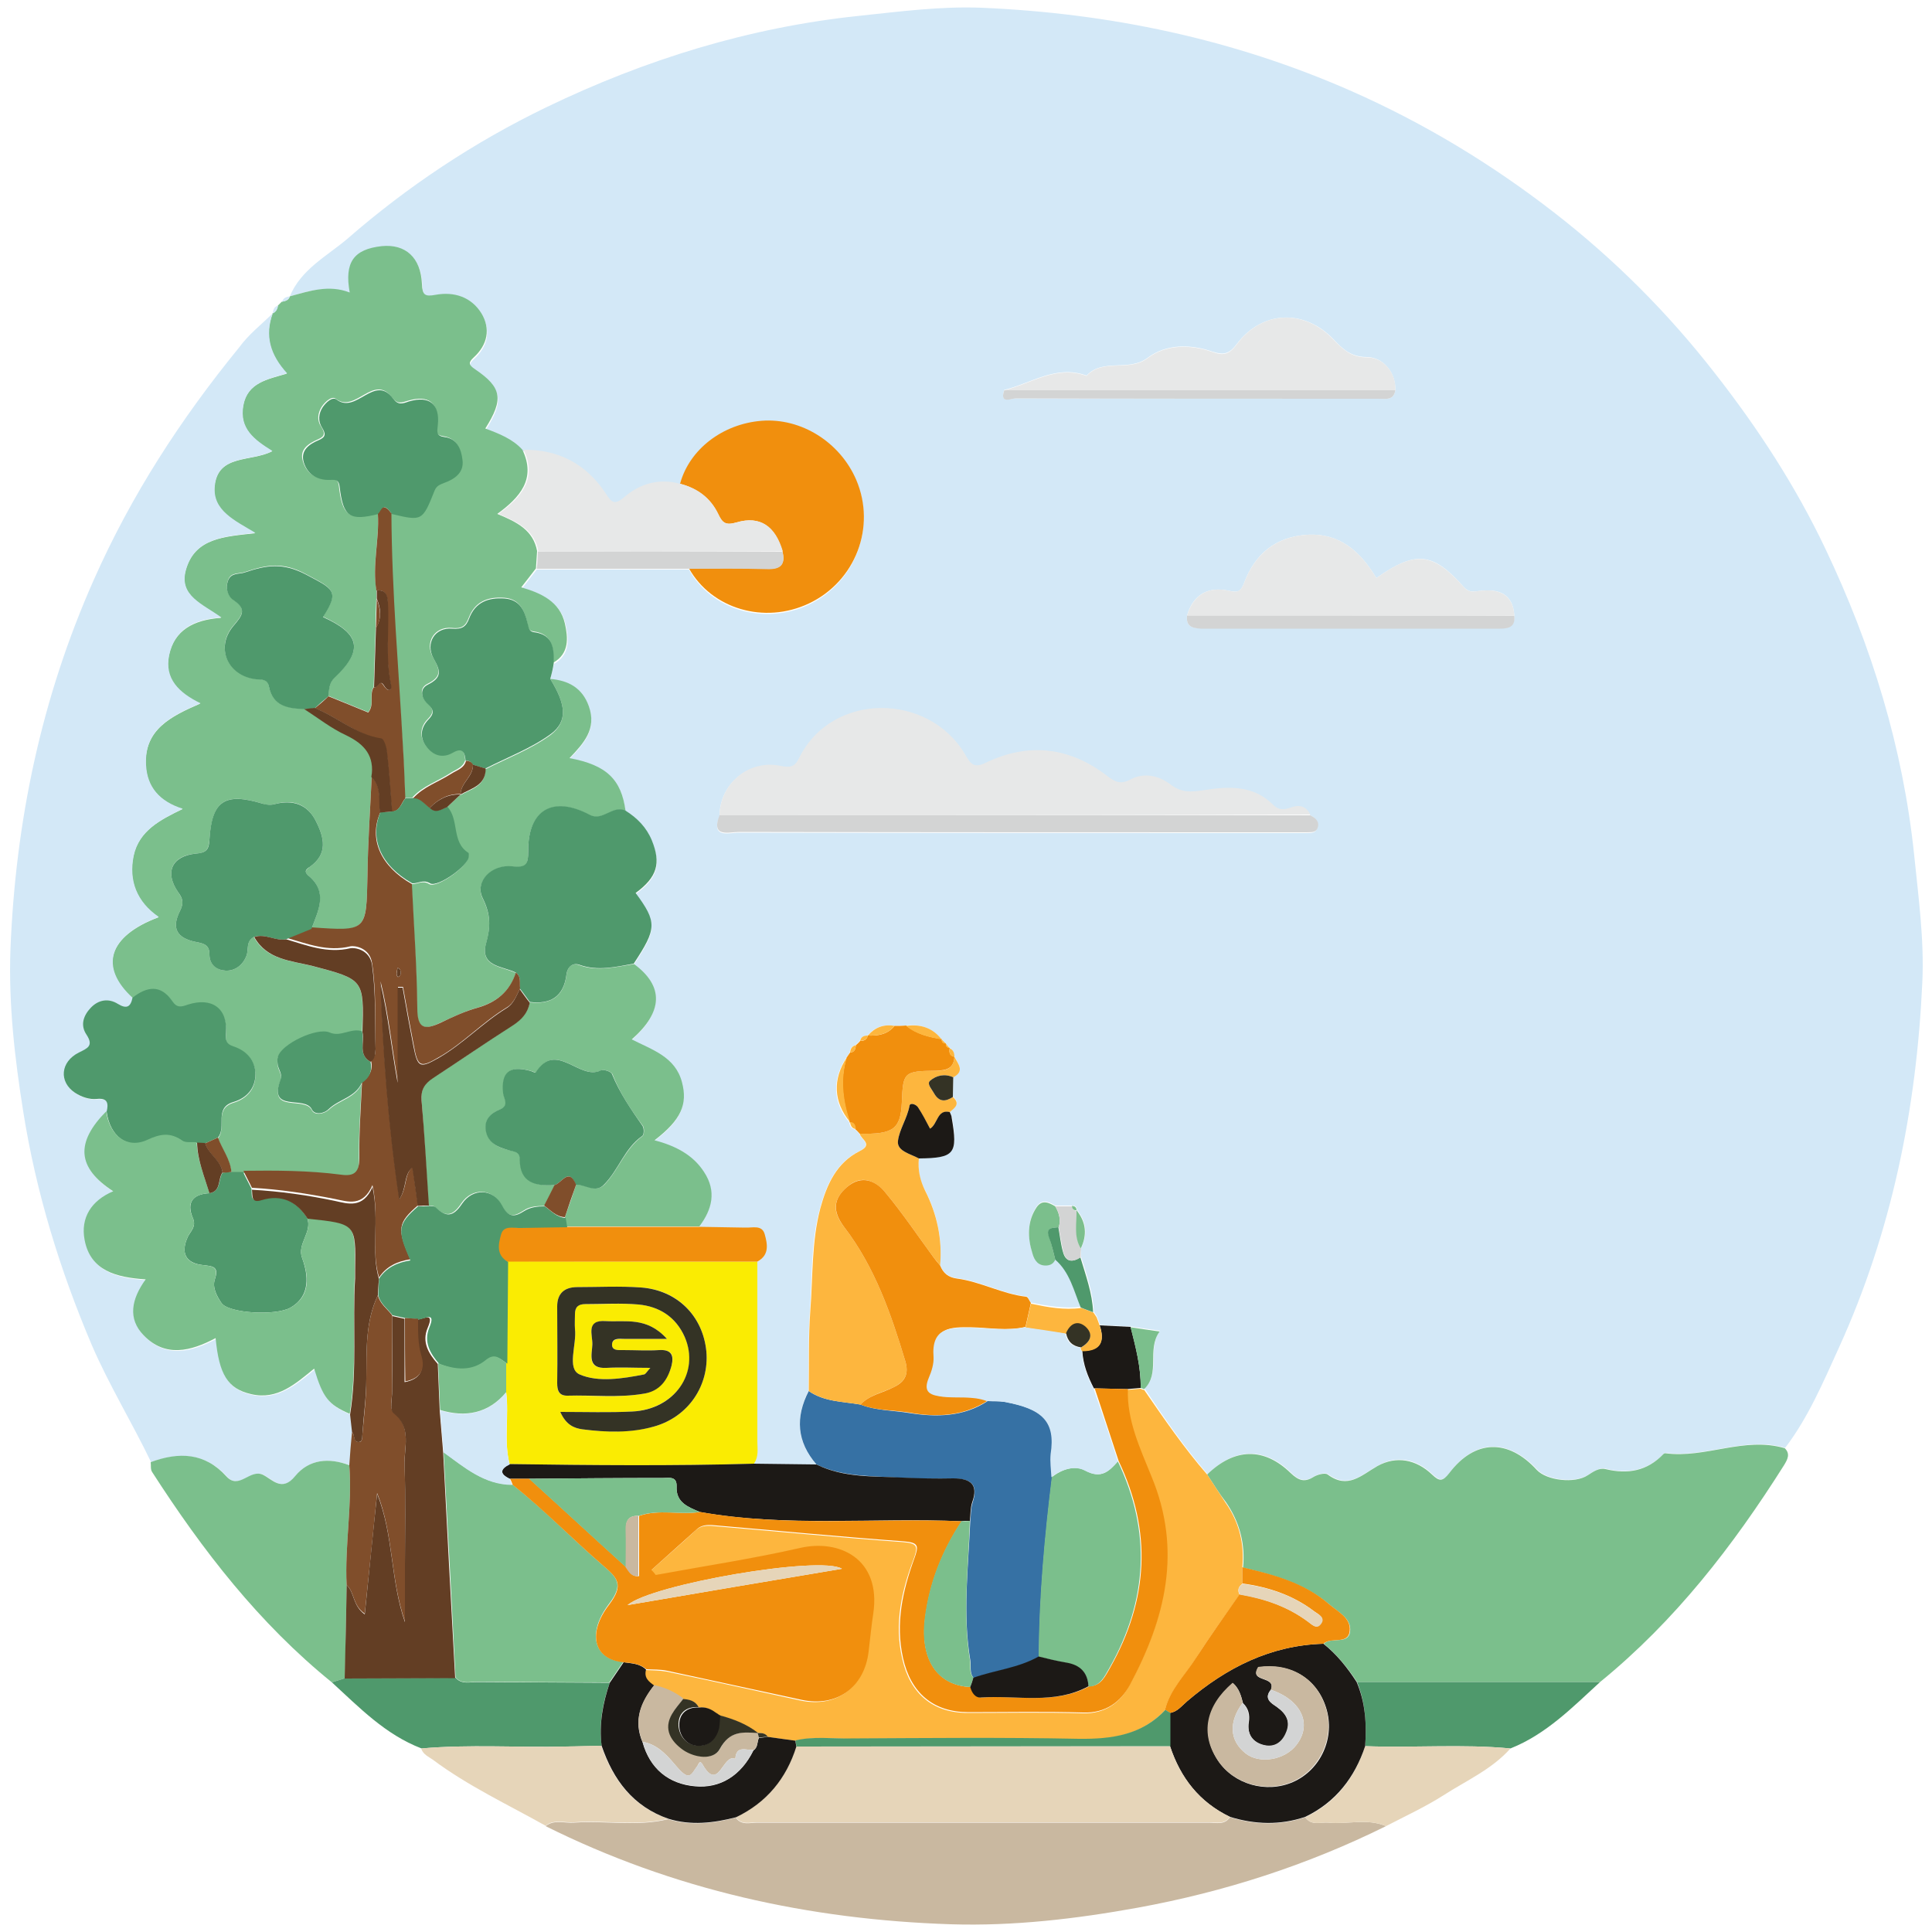 <?xml version="1.0" encoding="utf-8"?>
<!-- Generator: Adobe Illustrator 22.0.0, SVG Export Plug-In . SVG Version: 6.00 Build 0)  -->
<svg version="1.1" id="Layer_1" xmlns="http://www.w3.org/2000/svg" xmlns:xlink="http://www.w3.org/1999/xlink" x="0px" y="0px"
	 viewBox="0 0 500 500" style="enable-background:new 0 0 500 500;" xml:space="preserve">
<style type="text/css">
	.st0{fill:#D3E8F7;}
	.st1{fill:#7BBF8C;}
	.st2{fill:#C9B8A0;}
	.st3{fill:#4F996C;}
	.st4{fill:#E6D5B9;}
	.st5{fill:#FDB63E;}
	.st6{fill:#FAEC02;}
	.st7{fill:#E7E8E8;}
	.st8{fill:#3671A4;}
	.st9{fill:#F18F0D;}
	.st10{fill:#1C1916;}
	.st11{fill:#D3D4D4;}
	.st12{fill:#343325;}
	.st13{fill:#804E2B;}
	.st14{fill:#633E24;}
</style>
<g>
	<path class="st0" d="M75,76.7c2.9-7,9.6-10.4,14.9-14.9c15.6-13.6,32.8-25,51.4-34C167,15.4,193.8,7.1,222.3,4.1
		c10.5-1.1,21-2.5,31.6-2.1c33.2,1.4,65.3,8.1,95.9,21.6c18.8,8.3,36.3,18.9,52.4,31.4c15.6,12.1,29.5,26,41.7,41.7
		c11.1,14.2,20.8,29.1,28.5,45.3c12,25.2,20.1,51.5,23,79.4c1.1,10.9,2.6,21.8,2.1,32.7c-1.5,32.9-7.9,64.6-21.6,94.7
		c-4.1,9-7.9,18-13.9,25.9c-10.4-3.1-20.5,2.7-30.9,1.3c-0.2,0-0.4,0.1-0.5,0.2c-4.2,4.4-9.3,5.3-15,3.9c-1.6-0.4-3.2,0.7-4.6,1.6
		c-3.3,2.2-10.6,1.4-13.2-1.4c-7.5-8.1-16.1-7.9-22.6,0.8c-1.8,2.3-2.6,2.2-4.5,0.4c-4.1-3.9-9.2-5-14.1-2.2
		c-4.2,2.3-7.6,6.1-12.9,2.2c-0.7-0.5-2.6,0-3.6,0.6c-2.4,1.5-4,1-6-1c-6.9-6.7-14.5-6.5-21.6,0.4c-6-7-11.2-14.5-16.3-22.2
		c4.3-4.1,0.6-10.2,4-14.9c-2.6-0.4-5.1-0.7-7.5-1.1c-2.7-0.1-5.3-0.3-8-0.4c-0.3-0.7-0.5-1.5-0.8-2.2c-0.3-0.4-0.5-0.8-0.8-1.2
		c0,0,0,0,0,0c-0.2-5-1.9-9.6-3.3-14.2c0-0.8,0-1.5,0-2.3c1.7-3.5,1.4-6.8-1.1-9.9l0,0c0-0.7-0.4-1.1-1.2-1.1c-1.5,0-2.9,0-4.4,0
		c-1.6-1-3.4-1.8-4.8,0.2c-2.5,3.8-2.4,7.9-1.1,12c0.6,1.8,1.5,3.4,3.8,3.1c1-0.1,1.7-0.6,2.1-1.5c3.8,3.3,4.8,8.1,6.7,12.4
		c-4.4,0.5-8.7-0.2-13-1.1c-0.4-0.6-0.7-1.6-1.2-1.6c-6.2-0.7-11.7-3.9-17.9-4.7c-2.3-0.3-3.6-1.4-4.4-3.4
		c0.6-6.8-0.8-13.4-3.9-19.4c-1.4-2.7-2-5.4-1.6-8.3c9.3-0.2,10.1-1.2,8.6-10.5c-0.1-0.5-0.4-1-0.6-1.5c1.3-1.1,2.8-2.2,0.8-3.9
		c0-1.7,0.1-3.4,0.1-5.1c3.1-1.6,1.2-3.4,0.3-5.3l-0.1,0c0-0.9-0.2-1.8-1.2-2.2l0,0c-0.3-0.4-0.7-0.8-1-1.2
		c-0.4-0.4-0.7-0.7-1.1-1.1l0,0c-2.4-3-5.6-3.9-9.2-3.5c-1,0-2,0-3,0.1c-2.8-0.5-5.1,0.4-6.9,2.5l0,0c-0.9,0.1-1.7,0.3-2,1.4
		c-0.4,0.4-0.8,0.7-1.1,1.1c-1,0.2-1.4,0.9-1.5,1.9c0,0,0,0,0,0c-0.3,0.4-0.6,0.9-0.9,1.3c0,0,0,0,0,0c-3.7,5.7-3.5,11.6,0.8,16.8
		l0.3-0.2l-0.3,0.2c0.1,0.9,0.5,1.6,1.5,1.8c0.4,0.4,0.7,0.7,1.1,1.1c0.3,1.5,3.6,2.7,0,4.5c-6,3-8.5,8.6-10.2,14.8
		c-2.4,8.7-2,17.7-2.6,26.6c-0.5,6.9-0.3,13.8-0.4,20.7c-3.4,6.8-3,13.1,2,19c-5.4,0-10.8-0.1-16.2-0.1c1.3-1.8,0.9-3.9,0.9-5.8
		c0-15.5,0-31,0-46.5c3.2-1.7,2.5-4.6,1.9-7.1c-0.7-2.5-3.3-1.6-5.1-1.7c-3.9-0.1-7.9-0.2-11.8-0.2c3.3-4.5,4.5-9.2,1.2-14.1
		c-3-4.5-7.5-6.7-12.8-8.2c7-5.3,8.6-9.3,7.1-15c-1.7-6.7-7.7-8.5-13-11.1c8.2-7.2,8.3-13.9,0.6-19.5c6-9.1,6.1-10.7,0.5-18.3
		c5.6-4.1,6.7-7.6,4.2-13.6c-1.4-3.4-3.7-5.8-6.8-7.7c-1.1-8.2-4.9-11.9-14.5-13.7c3.6-3.8,7.1-7.5,5-13.4c-1.7-4.8-5.3-6.7-10-7.1
		c0.3-1.4,0.7-2.8,1-4.1c4.2-2.4,3.8-6.5,3-10.1c-1.2-5.6-6-7.9-11.3-9.4c1.4-1.8,2.6-3.4,3.8-4.9c13.1,0,26.3,0,39.4,0
		c5.8,10.5,19.5,14.5,31,9.1c12-5.7,17.4-19.8,12.3-32c-4.1-9.8-14.3-16.1-24.5-15.3c-10.2,0.8-18.7,7.4-21.1,16.3
		c-5.5-1.5-10.5,0-14.7,3.6c-2.6,2.2-3.3,1.2-4.8-1.1c-4.9-7.6-12.1-11.3-21.2-11.2c-2.6-2.9-6.1-4.2-9.6-5.5
		c4.8-7.6,4.3-10.6-2.6-15.3c-1.8-1.3-1.8-1.8-0.4-3.1c3.6-3.3,4.4-7.4,2-11.4c-2.6-4.2-7.1-5.7-11.9-4.8c-2.7,0.5-3.4,0.1-3.5-2.8
		c-0.2-6.9-4.2-10.4-10.4-9.8c-7.3,0.8-9.7,4.2-8.3,12C85.2,73.6,80.1,75.3,75,76.7z M361.1,101c0.2-4.3-2.9-8.5-7.3-8.6
		c-4,0-6.2-1.9-8.6-4.5c-7.6-8-18.5-7.6-25.1,1.1c-2,2.7-3.5,2.9-6.3,2c-5.8-2-12-2-16.8,1.6c-4.9,3.7-11.5,0-15.8,4.6
		c-7.8-2.9-14.3,2-21.3,3.7c-1.3,3.7,1.9,2.2,3,2.2c31.3,0.1,62.7,0.1,94,0.1C358.6,103.2,360.7,103.7,361.1,101z M307.2,159.3
		c-0.3,2.8,1.3,3.3,3.7,3.3c25.8,0,51.5,0,77.3,0c2.4,0,3.9-0.6,3.7-3.4c-0.4-5.7-4.2-6.8-8.8-6.3c-1.7,0.2-2.8,0.6-4.3-1
		c-8-9.1-12.5-9.4-22.6-2.3c-4.1-6.8-9.4-11.7-17.9-11.2c-8.1,0.5-13.5,4.9-16.3,12.4c-0.8,2.1-1.4,2.7-3.9,2.1
		C312.7,151.7,308.8,153.8,307.2,159.3z M339.1,211c-1.1-2.2-3-2.6-5.1-1.8c-1.7,0.7-3.1,0.7-4.5-0.7c-5.2-5.2-11.7-4.7-18-3.8
		c-3.3,0.5-5.7,0.7-8.6-1.5c-2.9-2.3-6.7-3.2-10.3-1.3c-2.6,1.4-4.1,0.6-6.2-1c-9.7-7.5-20.3-8.7-31.3-3.3c-3.1,1.5-3.9,0.3-5.3-2.1
		c-9.4-16.1-34.5-16.4-43,0.9c-1.1,2.2-2.3,2.5-4.8,2c-8.3-1.7-15.7,4.4-15.8,12.8c-2.3,5.9,2.5,4.3,4.9,4.3
		c48.4,0.1,96.8,0.1,145.1,0.1c0.5,0,1.1,0,1.6,0c1.2-0.1,2.8,0.3,3.1-1.5C341.3,212.4,340.3,211.6,339.1,211z"/>
	<path class="st1" d="M75,76.7c5.1-1.4,10.1-3.1,15.5-1c-1.4-7.8,1-11.2,8.3-12c6.1-0.6,10.1,2.9,10.4,9.8c0.1,2.9,0.8,3.3,3.5,2.8
		c4.9-0.9,9.3,0.6,11.9,4.8c2.4,4,1.6,8.1-2,11.4c-1.4,1.3-1.4,1.9,0.4,3.1c6.9,4.7,7.4,7.7,2.6,15.3c3.5,1.3,7.1,2.7,9.6,5.5
		c3.6,7.5-0.6,12.3-6.5,16.6c5.1,2.1,9.3,4.2,10.3,9.6c-0.1,1.5-0.2,3-0.3,4.5c-1.2,1.6-2.4,3.1-3.8,4.9c5.2,1.5,10,3.7,11.3,9.4
		c0.8,3.6,1.2,7.7-3,10.1c0.1-3.8-0.2-7.5-5.2-8.1c-1.4-0.2-1.4-1.4-1.6-2.5c-0.8-3.1-2-5.9-5.9-6.2c-4.3-0.3-7.6,1-9.2,5.2
		c-0.8,2.1-1.8,2.9-4.4,2.6c-4.4-0.4-7.1,3.7-4.8,7.7c1.8,3.2,2.3,4.9-1.5,6.8c-2.2,1.1-1.6,3.4,0.1,5.1c1.5,1.4,1.6,2.4,0,4
		c-2,2-2.2,4.6-0.4,7c1.8,2.3,4.2,3,6.8,1.5c2.6-1.5,3.1-0.1,3.3,2.1c-0.6,2-2.4,2.4-3.9,3.4c-3.2,2.1-7.1,3.3-9.8,6.3
		c-0.6,0-1.2,0-1.9,0c-0.2-4.4-0.3-8.7-0.6-13.1c-1.2-20.2-3-40.3-3.1-60.5c8,1.9,8,2,11.2-6.1c0.5-1.3,1.4-1.5,2.4-1.9
		c2.8-1,5.2-2.6,4.8-5.9c-0.3-2.7-1.3-5.5-4.7-6c-2.1-0.3-1.9-1.3-1.7-3c0.6-5.6-2.1-7.8-7.5-6.2c-1.7,0.5-2.7,1-4.1-0.8
		c-4.8-6.4-9.5,4.2-14.6,0.3c-1-0.8-2.7,0.7-3.6,2c-1.1,1.7-1.3,3.6-0.2,5.2c1,1.6,1.1,2.5-0.8,3.3c-2.5,1.1-4.9,2.6-3.9,5.7
		c0.9,3,3.2,4.7,6.7,4.6c1.1,0,2.4-0.3,2.6,1.8c0.9,7.8,2.6,8.9,10.1,7c0.4,6.6-1.5,13.2-0.4,19.8c0,0.7,0,1.5,0,2.2
		c-0.1,2.5-0.2,5.1-0.2,7.6c-0.2,5.1-0.3,10.3-0.5,15.4c-1.3,1.9,0.3,4.3-1.4,6.5c-3.4-1.4-6.9-2.8-10.3-4.2
		c0.1-1.8,0.1-3.3,1.7-4.9c7.4-7,6.5-11.2-3.1-15.6c4.4-6.8,2.5-7.3-4.4-11c-6.1-3.3-10.3-2.4-15.7-0.6c-1.7,0.6-3.8,0-4.5,2.2
		c-0.7,1.9-0.1,3.9,1.4,5c3.5,2.4,2.4,3.9,0,6.7c-4.8,5.6-1.4,13,5.9,13.8c1.5,0.2,2.9-0.1,3.3,1.9c1,5.1,5,5.7,9.2,5.8
		c3.6,2.3,7.1,5,10.9,6.8c4.9,2.2,7.4,5.3,6.5,10.8c-0.4,8.5-1,17-1.1,25.5C94.8,241,95,241,80.6,240.4c1.8-4.8,4.3-9.6-0.9-13.9
		c-1.1-0.9-0.4-1.5,0.4-2.1c4.9-3.4,3.8-7.7,1.6-12c-2.3-4.4-6-5.6-10.6-4.3c-1.1,0.3-2,0.3-3.1-0.1c-9.8-3-13.1-0.9-13.8,9.3
		c-0.2,2.5-0.8,3.4-3.4,3.6c-6.3,0.5-8.3,4.8-4.7,10c1.2,1.7,1.5,2.8,0.5,4.8c-2.3,4.5-0.9,7.1,4.2,8.1c2.1,0.4,3.4,0.8,3.4,3.2
		c0,2.7,2,4.1,4.2,4.2c2.5,0.1,4.5-1.5,5.4-3.9c0.6-1.6-0.2-3.8,1.9-4.8c3.3,5.9,9.5,6.1,15.1,7.5c13.4,3.5,13.4,3.5,12.9,17.1
		c-2.8-1-5.5,1.6-8.4,0.3c-3.2-1.4-12.5,2.9-13.4,6.3c-0.2,0.7-0.1,1.5,0,2.2c0.2,1.2,1.2,2.3,0.7,3.7c-3.3,8.7,6.3,4,8.1,7.7
		c0.7,1.4,3,1.1,4.4-0.1c2.6-2.5,6.8-3,8.5-6.7c-0.3,6.6-0.8,13.1-0.7,19.7c0,3.8-1.3,4.8-4.8,4.4c-8.3-1.1-16.8-1.1-25.2-1
		c-1,0-2,0-3-0.1c-0.3-3.3-2.4-5.9-3.5-8.9c2.3-2.6-1.1-7.6,4-9.2c3.4-1,5.7-3.5,5.7-7.2c0-3.6-2.3-6.2-5.7-7.2
		c-2.1-0.7-2-1.7-1.9-3.6c0.3-6.2-3.7-9.1-9.9-7.2c-1.8,0.6-2.8,0.9-4-0.9c-2.9-4.4-6.5-3.8-10.3-0.9c-8.8-7.9-6.4-16.1,6.7-21
		c-5.7-4-7.8-9.4-6.5-15.8c1.4-6.6,6.9-9.4,12.7-12.2c-5.9-1.9-9.2-5.6-9.5-11.3c-0.4-9.3,6.5-12.7,14.1-16
		c-5.7-2.7-9.4-6.4-8.1-12.5c1.4-6.5,6.4-9.2,13.5-9.7c-4.8-3.5-10.9-5.6-9.2-12.2c2.3-8.5,10-8.8,18-9.7
		c-5.3-3.2-11.2-5.7-10.5-12.2c0.9-8.3,9.5-6.2,14.9-9c-4.6-2.9-8.6-5.8-7.5-11.8c1.1-6,6.3-6.8,11.3-8.3c-4.4-4.8-5.8-9.8-3.7-15.5
		c0,0,0-0.1,0-0.1c0.9-0.3,1.2-1.1,1.4-2c0.3-0.3,0.6-0.6,1-1C73.9,77.9,74.7,77.7,75,76.7L75,76.7z"/>
	<path class="st0" d="M70.6,81.1c-2.1,5.7-0.7,10.7,3.7,15.5c-5,1.5-10.2,2.4-11.3,8.3c-1.1,6,2.8,8.9,7.5,11.8
		c-5.5,2.9-14,0.7-14.9,9c-0.7,6.4,5.2,9,10.5,12.2c-7.9,0.9-15.7,1.2-18,9.7c-1.8,6.6,4.4,8.7,9.2,12.2c-7.1,0.4-12.1,3.1-13.5,9.7
		c-1.3,6.1,2.5,9.8,8.1,12.5c-7.7,3.3-14.6,6.7-14.1,16c0.3,5.7,3.5,9.4,9.5,11.3c-5.7,2.8-11.3,5.6-12.7,12.2
		c-1.3,6.4,0.8,11.9,6.5,15.8c-13.1,4.9-15.5,13-6.7,21c-0.5,2.4-1.5,3-3.8,1.6c-2.4-1.5-5-1.1-7,1c-1.9,2-2.8,4.5-1.1,7
		c1.9,2.9,0.2,3.4-2,4.6c-4.8,2.4-5.2,7.6-1,10.4c1.7,1.1,3.7,1.8,5.7,1.6c2.9-0.3,3,1.2,2.5,3.3c-8.1,8.1-7.6,14.6,1.8,20.7
		c-5.7,2.4-8.5,6.9-7.4,12.6c1.5,8,8.2,9.7,15.8,10.2c-3.7,5.1-4.7,10.2-0.5,14.5c5.6,5.8,12.2,4.1,18.6,0.7
		c0.9,9.4,3.1,13.1,9.2,14.5c6.7,1.5,11.5-2.7,16.3-6.6c2.3,7.6,3.7,9.3,9.2,11.7c0.2,1.5,0.3,3,0.5,4.5c-0.2,2.9-0.4,5.7-0.7,8.6
		c-5.3-2-10.5-1.6-14,2.8c-3.4,4.2-5.9,0.9-8.3-0.3c-3.4-1.7-6.2,4.1-9.5,0.4c-5.6-6.1-12.3-6.3-19.6-3.7
		c-4.9-10.2-10.8-19.8-15.3-30.2c-8.3-19.5-14.5-39.7-17.8-60.6c-2.2-13.8-3.8-27.8-3.3-41.8c1.3-33.2,8-65.2,21.6-95.8
		c9.7-21.9,22.5-41.6,37.6-60.1C64.3,86.6,67.6,84,70.6,81.1z"/>
	<path class="st1" d="M312.4,381.6c7.1-6.9,14.7-7.1,21.6-0.4c2.1,2,3.6,2.5,6,1c1-0.6,2.9-1.1,3.6-0.6c5.2,3.9,8.7,0.2,12.9-2.2
		c4.9-2.7,10-1.7,14.1,2.2c1.9,1.8,2.7,1.9,4.5-0.4c6.6-8.7,15.2-8.9,22.6-0.8c2.6,2.8,9.9,3.6,13.2,1.4c1.4-0.9,2.9-2,4.6-1.6
		c5.8,1.4,10.8,0.5,15-3.9c0.1-0.1,0.3-0.2,0.5-0.2c10.4,1.4,20.4-4.4,30.9-1.3c1.5,1.5,0.7,2.9-0.2,4.4
		c-13.2,20.9-28.2,40.3-47.6,56.1c-21,0-42,0-62.9,0c-2.4-3.7-5.2-7.1-8.6-9.9c1.9-1.9,6.4,0.4,6.8-3.2c0.4-3.4-3.1-5-5.4-7
		c-6.5-5.5-14.4-7.6-22.3-9.5c0.6-6.2-0.9-11.8-4.4-16.9C315.5,386.5,314,384,312.4,381.6z"/>
	<path class="st2" d="M358.7,472.6c-20.4,10.1-41.8,17-64.2,21.1c-16,2.9-32.1,4.8-48.4,4.3c-36.7-1.2-71.8-8.9-104.9-25.4
		c2.3-1.8,4.9-0.7,7.4-0.9c8.1-0.6,16.3,1.1,24.3-0.9c5.9,1.8,11.7,1.1,17.5-0.4c1.5,2.1,3.7,1.3,5.6,1.3c38.9,0,77.8,0,116.8,0
		c1.9,0,4.1,0.7,5.5-1.4c6.5,2,13,2.2,19.5,0c1.6,2.3,3.9,1.2,6,1.4C348.7,472.2,353.8,470.5,358.7,472.6z"/>
	<path class="st1" d="M39,378.4c7.3-2.7,14-2.5,19.6,3.7c3.3,3.6,6.1-2.1,9.5-0.4c2.4,1.2,4.9,4.5,8.3,0.3c3.6-4.4,8.8-4.8,14-2.8
		c0.8,10.4-1.2,20.7-0.7,31c-0.1,8-0.3,16.1-0.4,24.1c-1.1,0.4-2.3,0.7-3.4,1.1C67,420.1,52.4,401.2,39.4,381
		C38.9,380.3,39.1,379.3,39,378.4z"/>
	<path class="st3" d="M85.9,435.4c1.1-0.4,2.3-0.7,3.4-1.1c9.5,0,19.1-0.1,28.6-0.1c1.6,1.8,3.7,1.1,5.6,1.1
		c11.4,0.1,22.9,0.1,34.3,0.2c-1.9,5.3-2.8,10.7-2.1,16.3c-3.1,0.1-6.2,0.2-9.3,0.2c-12.4,0.3-24.9-0.6-37.3,0.5
		C99.7,448.9,93,441.9,85.9,435.4z"/>
	<path class="st3" d="M351.2,435.3c21,0,42,0,62.9,0c-7.1,6.5-13.9,13.5-23.2,17.2c-12.5-1.2-25.1-0.1-37.6-0.6
		C353.7,446.3,353.4,440.7,351.2,435.3z"/>
	<path class="st4" d="M109,452.5c12.4-1.1,24.9-0.2,37.3-0.5c3.1-0.1,6.2-0.2,9.3-0.2c3,8.8,8.1,15.7,17.3,18.9
		c-8,2-16.2,0.3-24.3,0.9c-2.5,0.2-5.1-0.9-7.4,0.9c-9.8-5.5-20.1-10.3-29.2-17.1C110.9,454.6,109.5,454.1,109,452.5z"/>
	<path class="st4" d="M353.3,451.9c12.5,0.5,25.1-0.6,37.6,0.6c-4.8,5.4-11.4,8.3-17.3,12.1c-4.7,3-9.9,5.4-14.9,8
		c-4.9-2.1-9.9-0.4-14.9-0.9c-2-0.2-4.4,0.9-6-1.4C345.8,466.5,350.6,460.1,353.3,451.9z"/>
	<path class="st0" d="M72,79.1c-0.2,0.9-0.5,1.6-1.4,2C70.7,80.1,71,79.3,72,79.1z"/>
	<path class="st0" d="M75,76.7c-0.3,1-1.1,1.2-2,1.4C73.3,77.1,74.1,76.8,75,76.7z"/>
	<path class="st5" d="M312.4,381.6c1.6,2.4,3.1,4.8,4.7,7.2c3.6,5.1,5,10.7,4.4,16.9c0,1.4,0,2.8,0,4.2c-1,0.7-1.3,1.7-0.7,2.8
		c-3.8,5.5-7.8,10.9-11.3,16.5c-2.8,4.4-6.7,8.1-8,13.4c-6.1,6.5-13.9,7.7-22.4,7.5c-19.7-0.3-39.4-0.2-59.1-0.1
		c-4.7,0-9.5-0.6-14.2,0.5c-2.4-0.3-4.8-0.7-7.2-1c-0.6-1-1.6-1-2.6-1l0.1,0.1c-2.9-2.3-6.2-3.6-9.8-4.6l0,0
		c-0.4-0.3-0.9-0.5-1.3-0.8c-1.3-0.9-2.6-1.5-4.2-1.3c-0.8-1.7-2.4-2-4-2.1c-2.2-1.8-4.8-2.9-7.6-3.5c-1.4-1-2.7-2.1-2.1-4.1
		c1.8,0.1,3.7,0.1,5.4,0.4c11.6,2.4,23.2,5,34.7,7.5c9.1,1.9,16.2-3.2,17.4-12.5c0.4-3.3,0.7-6.5,1.2-9.8c2.1-14.3-8.9-19.3-18.9-17
		c-12.4,2.8-25,4.7-37.4,7c-0.4-0.4-0.8-0.9-1.1-1.3c3.9-3.5,7.9-7,11.7-10.5c1.2-1.1,2.6-1.2,4.1-1.1c16.5,1.4,33,3,49.5,4.2
		c3.9,0.3,3.9,1.2,2.7,4.5c-3.1,8.2-5,16.7-2.9,25.7c2,8.9,7.8,14,16.9,14c9.9,0,19.8-0.2,29.7,0.1c5.8,0.2,9.8-2.7,12.1-7.1
		c9.2-17.1,13.6-34.8,5.6-54c-3-7.1-6.4-14.4-6.1-22.6c1.2-0.1,2.3-0.2,3.5-0.3c0.3,0.2,0.6,0.3,0.9,0.3
		C301.2,367.1,306.4,374.7,312.4,381.6z"/>
	<path class="st6" d="M196,326.5c0,15.5,0,31,0,46.5c0,2,0.4,4-0.9,5.8c-21.1,0.6-42.1,0.4-63.2,0.1c-1.6-6.1-0.1-12.4-0.9-18.6
		c0-2.5,0-5.1,0-7.6c0.1-8.8,0.1-17.5,0.2-26.3C152.8,326.5,174.4,326.5,196,326.5z M145,365.4c1.5,3.4,3.6,4.2,5.7,4.5
		c6.2,0.8,12.5,0.9,18.5-0.7c9-2.5,14.4-10.7,13.6-19.5c-0.9-9.1-7.5-15.9-16.9-16.5c-5.5-0.4-11-0.1-16.5-0.1c-3.3,0-5.2,1.6-5.2,5
		c0,6.6,0,13.2,0,19.8c0,1.9,0.3,3.3,2.6,3.3c6.6-0.1,13.2,0.6,19.7-0.5c4.1-0.7,6.3-3.6,7.3-7.3c0.7-2.6,0.1-4.2-3.2-4
		c-3.1,0.2-6.2,0.1-9.3,0c-1.2,0-3,0.2-2.9-1.5c0.1-1.6,1.9-1.3,3.1-1.4c3.3,0,6.6,0,11.1,0c-5.2-5.8-10.7-4.3-15.8-4.6
		c-5.3-0.3-3.4,3.7-3.5,6.1c-0.1,2.6-1.5,6.3,3.7,6c3.6-0.2,7.1,0,11.3,0c-0.9,1-1.2,1.6-1.6,1.7c-5.6,1.1-11.8,2.1-16.7,0
		c-3.4-1.4-0.7-7.7-1.2-11.8c-0.2-1.3,0-2.6,0-3.8c0-1.9,0.8-2.6,2.7-2.6c4.6,0.1,9.2-0.3,13.7,0.1c5.4,0.5,9.7,3.2,12,8.4
		c4.1,9.2-2.6,18.7-13.6,19.3C157.7,365.6,151.7,365.4,145,365.4z"/>
	<path class="st1" d="M164.1,249.5c7.7,5.7,7.6,12.3-0.6,19.5c5.3,2.7,11.3,4.5,13,11.1c1.5,5.7-0.2,9.7-7.1,15
		c5.3,1.4,9.9,3.7,12.8,8.2c3.3,5,2.1,9.7-1.2,14.1c-11.5,0-22.9,0-34.4,0c-0.1-0.8-0.3-1.6-0.4-2.4c1-2.8,2-5.6,2.9-8.4
		c2.5-0.2,5.1,2.2,7.3,0c3.7-3.8,5.3-9.3,9.9-12.6c0.4-0.3,0.5-2,0.1-2.6c-3.1-4.2-6-8.5-7.9-13.4c-0.3-0.7-2.2-1.3-2.9-1
		c-5.6,2.8-11.6-7.9-16.9,0.6c-0.1,0.1-0.9-0.4-1.5-0.5c-5.3-1.4-7.5,0.5-6.9,5.9c0.2,1.5,1.6,3.1-0.8,4.1c-2.4,1-4.1,2.4-3.7,5.4
		c0.5,3.3,3,4.4,5.7,5.1c1.4,0.4,3,0.3,3.1,2.4c0.1,6.2,4.2,6.9,9,6.7c-0.9,1.8-1.8,3.6-2.8,5.4c-1.8,0-3.7,0.1-5.3,1.2
		c-2.5,1.6-4,1.9-5.8-1.5c-2.3-4.3-7.5-4.5-10.3-0.4c-2.4,3.6-4.2,3.5-6.9,0.9c-0.3-0.3-1-0.2-1.6-0.3c-0.6-9.1-1.1-18.2-1.8-27.3
		c-0.2-2.7,0.7-4.4,3-5.8c6.9-4.4,13.7-9.2,20.6-13.6c2.3-1.5,3.9-3.2,4.4-5.9c5.4,0.6,8.8-1.4,9.5-7.1c0.2-1.9,1.4-3.3,3.4-2.5
		C154.8,251.5,159.4,250.2,164.1,249.5z"/>
	<path class="st7" d="M186.2,211c0.2-8.3,7.6-14.5,15.8-12.8c2.5,0.5,3.7,0.3,4.8-2c8.5-17.3,33.6-17,43-0.9
		c1.4,2.4,2.2,3.6,5.3,2.1c11-5.3,21.6-4.1,31.3,3.3c2.1,1.7,3.7,2.4,6.2,1c3.6-1.9,7.4-0.9,10.3,1.3c2.9,2.2,5.3,2,8.6,1.5
		c6.3-1,12.9-1.4,18,3.8c1.4,1.4,2.8,1.3,4.5,0.7c2.1-0.8,4-0.5,5.1,1.8C288.1,211,237.2,211,186.2,211z"/>
	<path class="st8" d="M211.3,379c-5.1-5.9-5.5-12.2-2-19c4,2.8,8.8,2.7,13.4,3.5c4.1,1.6,8.5,1.5,12.7,2.2c6.9,1.1,14,1,20.2-3.1
		c1.5,0.1,2.9,0,4.4,0.2c10,1.8,13.3,5.1,12.1,13.5c-0.3,1.9,0.1,4,0.2,6c-1.9,15.4-3.3,30.9-3.4,46.5c-5.2,3-11.3,3.5-16.9,5.5
		c-1.2-1.4-0.6-3.1-0.9-4.7c-2-12-0.5-23.9,0-35.9c0.2-1.6,0.1-3.3,0.6-4.8c1.6-4.8-0.5-6.3-4.9-6.2c-4.4,0-8.7,0-13.1-0.2
		C226.1,381.9,218.4,382.4,211.3,379z"/>
	<path class="st1" d="M142.4,175.7c4.7,0.4,8.3,2.3,10,7.1c2.1,5.9-1.4,9.6-5,13.4c9.6,1.8,13.4,5.5,14.5,13.7
		c-3.3-1.6-5.9,2.8-9.2,1.1c-9.6-5.1-16.1-1.4-16,9.4c0,3.3-0.5,4.3-4.1,3.9c-5.4-0.6-9.8,4-7.7,8.2c2.1,4.2,2.1,7.4,0.9,11.7
		c-1.7,6,4.2,5.9,7.7,7.6c-1.6,4.9-5.1,7.6-10,9c-3.3,0.9-6.5,2.5-9.6,3.9c-4.1,2-6,1.6-6-3.8c-0.1-10.7-0.9-21.4-1.4-32.1
		c1.5,0.1,2.8-1.1,4.6,0c1.9,1.2,10-4.6,10-6.9c0-0.4,0.1-0.9-0.1-1c-4.4-2.8-2.3-8.5-5.4-11.9c1.2-1.1,2.3-2.2,3.5-3.3
		c0,0,0,0.1,0,0.1c2.8-1.6,6.5-2.3,6.5-6.7c5.7-2.9,11.8-5.2,16.9-8.9C147,186.7,146.5,182.3,142.4,175.7z"/>
	<path class="st3" d="M133.5,251.7c-3.4-1.7-9.4-1.5-7.7-7.6c1.2-4.3,1.2-7.5-0.9-11.7c-2.1-4.3,2.3-8.8,7.7-8.2
		c3.6,0.4,4.1-0.6,4.1-3.9c-0.1-10.8,6.4-14.5,16-9.4c3.3,1.7,5.9-2.7,9.2-1.1c3,1.9,5.4,4.3,6.8,7.7c2.4,5.9,1.4,9.5-4.2,13.6
		c5.6,7.6,5.5,9.2-0.5,18.3c-4.6,0.8-9.2,2-14,0.3c-1.9-0.7-3.2,0.7-3.4,2.5c-0.7,5.7-4.1,7.8-9.5,7.1c-0.9-1.2-1.7-2.4-2.6-3.5
		C134.4,254.5,135,252.8,133.5,251.7z"/>
	<path class="st9" d="M176,125.2c2.4-8.9,11-15.5,21.1-16.3c10.2-0.8,20.3,5.5,24.5,15.3c5.2,12.2-0.2,26.3-12.3,32
		c-11.5,5.4-25.1,1.4-31-9.1c6.8,0,13.5-0.2,20.3,0.1c3.5,0.1,4.7-1.2,3.9-4.5c-1.9-6.5-5.8-9.3-11.9-7.5c-2.8,0.8-3.6,0.2-4.8-2.2
		C183.9,128.9,180.5,126.4,176,125.2z"/>
	<path class="st5" d="M222.7,363.5c-4.6-0.8-9.3-0.7-13.4-3.5c0.1-6.9-0.1-13.8,0.4-20.7c0.7-8.9,0.3-17.9,2.6-26.6
		c1.7-6.2,4.2-11.8,10.2-14.8c3.6-1.8,0.3-3,0-4.5c8.7,0.2,10.6-1.2,10.9-8.2c0.3-7.7,0.5-8,8.7-8.1c2.7,0,4.7-0.4,4.9-3.6
		c0.9,1.8,2.8,3.7-0.3,5.3c-2.2-1-4.4-0.5-6,0.9c-0.9,0.8,0.4,2.2,1,3.2c1.3,2.3,2.9,2.3,4.9,1c2,1.8,0.5,2.8-0.8,3.9
		c-3.3-0.7-3.2,3.2-5.1,4.3c-1.1-2-2.1-3.8-3.1-5.5c-0.5-0.8-2-1.3-2.2-0.5c-0.6,3.2-2.6,6.1-3,9.1c-0.4,2.7,3.2,3.4,5.4,4.6
		c-0.3,3,0.3,5.6,1.6,8.3c3.1,6.1,4.5,12.6,3.9,19.4c-0.6-0.7-1.1-1.4-1.7-2.1c-4.1-5.6-8-11.4-12.4-16.7c-2.6-3.1-6.2-4.9-10-1.5
		c-3.7,3.2-3.8,6.4-0.7,10.4c7.9,10.3,12.1,22.4,15.8,34.7c0.9,3.1,0.1,5.1-3,6.7C228.4,360.4,225,361,222.7,363.5z"/>
	<path class="st3" d="M142.4,175.7c4.1,6.6,4.6,11,0.1,14.3c-5.1,3.7-11.2,6-16.9,8.9c-1.1-0.3-2.2-0.7-3.3-1c-0.4-0.8-1-1.1-1.8-1
		c-0.2-2.1-0.7-3.6-3.3-2.1c-2.6,1.5-5,0.8-6.8-1.5c-1.8-2.3-1.6-4.9,0.4-7c1.6-1.6,1.5-2.6,0-4c-1.8-1.6-2.3-4-0.1-5.1
		c3.8-1.9,3.3-3.6,1.5-6.8c-2.2-4,0.4-8.1,4.8-7.7c2.6,0.2,3.6-0.5,4.4-2.6c1.6-4.3,5-5.5,9.2-5.2c3.9,0.3,5.1,3,5.9,6.2
		c0.3,1.1,0.3,2.3,1.6,2.5c5.1,0.6,5.3,4.2,5.2,8.1C143.1,173,142.8,174.3,142.4,175.7z"/>
	<path class="st9" d="M222.7,363.5c2.3-2.5,5.7-3,8.6-4.5c3.1-1.5,3.9-3.6,3-6.7c-3.7-12.3-7.9-24.4-15.8-34.7
		c-3.1-4.1-2.9-7.3,0.7-10.4c3.9-3.3,7.5-1.6,10,1.5c4.4,5.3,8.3,11.1,12.4,16.7c0.5,0.7,1.1,1.4,1.7,2.1c0.8,2,2.1,3.1,4.4,3.4
		c6.1,0.8,11.7,4,17.9,4.7c0.5,0.1,0.8,1.1,1.2,1.6c-0.5,2.1-0.9,4.1-1.4,6.2c-4.7,1.1-9.4,0.2-14,0.1c-5.4-0.1-10.2,0-9.6,7.6
		c0.1,1.7-0.5,3.6-1.2,5.3c-1.7,4,0.5,4.6,3.7,5c3.8,0.4,7.7-0.3,11.3,1.1c-6.3,4.1-13.4,4.3-20.2,3.1
		C231.2,364.9,226.7,365.1,222.7,363.5z"/>
	<path class="st10" d="M211.3,379c7.1,3.5,14.8,3,22.3,3.4c4.3,0.2,8.7,0.3,13.1,0.2c4.4,0,6.6,1.5,4.9,6.2
		c-0.5,1.5-0.4,3.2-0.6,4.8c-0.7,0-1.5,0-2.2,0.1c-22.6-1-45.3,1.6-67.7-2.4c-3-1.3-6.2-2.4-6-6.6c0.1-2.7-1.9-2.2-3.4-2.2
		c-11.6,0-23.2,0.1-34.8,0.2c-1.7,0-3.3,0-5,0c-2.7-1.3-2.5-2.5,0-3.8c21.1,0.3,42.2,0.5,63.2-0.1
		C200.5,378.9,205.9,378.9,211.3,379z"/>
	<path class="st7" d="M176,125.2c4.5,1.1,7.9,3.7,9.9,7.8c1.1,2.4,1.9,3,4.8,2.2c6.1-1.8,10,1,11.9,7.5c-21.1,0-42.2,0-63.3-0.1
		c-1-5.4-5.3-7.5-10.3-9.6c5.9-4.3,10.1-9.1,6.5-16.6c9.1-0.1,16.2,3.7,21.2,11.2c1.5,2.3,2.2,3.3,4.8,1.1
		C165.5,125.2,170.5,123.7,176,125.2z"/>
	<path class="st7" d="M307.2,159.3c1.7-5.5,5.5-7.6,10.9-6.4c2.4,0.6,3.1,0,3.9-2.1c2.8-7.5,8.3-11.9,16.3-12.4
		c8.5-0.5,13.8,4.4,17.9,11.2c10-7.1,14.6-6.7,22.6,2.3c1.4,1.6,2.5,1.2,4.3,1c4.6-0.5,8.4,0.7,8.8,6.3
		C363.6,159.3,335.4,159.3,307.2,159.3z"/>
	<path class="st7" d="M259.9,101c7-1.7,13.5-6.6,21.3-3.7c4.3-4.7,10.9-0.9,15.8-4.6c4.8-3.6,11-3.6,16.8-1.6c2.8,1,4.3,0.7,6.3-2
		c6.5-8.8,17.5-9.2,25.1-1.1c2.5,2.6,4.6,4.5,8.6,4.5c4.5,0,7.6,4.3,7.3,8.6C327.4,101,293.6,101,259.9,101z"/>
	<path class="st11" d="M186.2,211c51,0,101.9,0,152.9,0c1.2,0.6,2.3,1.4,2,2.9c-0.4,1.8-1.9,1.4-3.1,1.5c-0.5,0-1.1,0-1.6,0
		c-48.4,0-96.8,0-145.1-0.1C188.7,215.3,183.9,216.9,186.2,211z"/>
	<path class="st9" d="M146.6,317.5c11.5,0,22.9,0,34.4,0c3.9,0.1,7.9,0.1,11.8,0.2c1.9,0.1,4.4-0.8,5.1,1.7c0.7,2.5,1.3,5.4-1.9,7.1
		c-21.6,0-43.2,0-64.8,0c-3.2-1.7-2.5-4.7-1.8-7.2c0.7-2.5,3.3-1.6,5.2-1.6C138.6,317.5,142.6,317.5,146.6,317.5z"/>
	<path class="st9" d="M247,273.5c-0.2,3.2-2.2,3.5-4.9,3.6c-8.2,0.1-8.4,0.4-8.7,8.1c-0.3,7-2.2,8.4-10.9,8.2
		c-0.4-0.4-0.7-0.8-1.1-1.1c-0.1-1-0.3-1.8-1.5-1.8l0.3-0.2c0,0-0.3,0.2-0.3,0.2c-1.8-5.5-2.6-11.1-0.8-16.8c0,0,0,0,0,0
		c0.3-0.4,0.6-0.9,0.9-1.3c0,0,0,0,0,0c1.2-0.1,1.4-0.9,1.5-1.9c0.4-0.4,0.8-0.7,1.1-1.1c1,0,1.7-0.3,2-1.4c0,0,0,0,0,0
		c2.7,0.1,5.1-0.3,6.9-2.5c1,0,2,0,3-0.1c2.7,2.2,5.9,3,9.2,3.5c0,0,0,0,0,0c0,0.8,0.4,1.1,1.1,1.1c-0.1,0.7,0.3,1.1,1,1.2
		c0,0,0,0,0,0C245.6,272.3,245.7,273.2,247,273.5L247,273.5z"/>
	<path class="st11" d="M139.2,142.7c21.1,0,42.2,0,63.3,0.1c0.8,3.3-0.4,4.6-3.9,4.5c-6.7-0.2-13.5-0.1-20.3-0.1
		c-13.1,0-26.3,0-39.4,0C139.1,145.7,139.1,144.2,139.2,142.7z"/>
	<path class="st11" d="M307.2,159.3c28.2,0,56.4,0,84.7,0c0.3,2.8-1.2,3.4-3.7,3.4c-25.8,0-51.5,0-77.3,0
		C308.5,162.6,306.9,162.1,307.2,159.3z"/>
	<path class="st11" d="M259.9,101c33.7,0,67.5,0,101.2,0c-0.4,2.7-2.5,2.2-4.2,2.2c-31.3,0-62.7,0-94-0.1
		C261.8,103.1,258.6,104.7,259.9,101z"/>
	<path class="st10" d="M295.2,359.2c-1.2,0.1-2.3,0.2-3.5,0.3c-2.9-0.1-5.7-0.1-8.6-0.2c-1.6-3.1-2.8-6.2-3-9.7
		c4.7,0,5.9-2.4,4.5-6.6c2.7,0.1,5.3,0.3,8,0.4C293.9,348.6,295.3,353.8,295.2,359.2z"/>
	<path class="st10" d="M237.8,299.8c-2.2-1.2-5.8-1.9-5.4-4.6c0.4-3,2.4-5.8,3-9.1c0.2-0.8,1.7-0.3,2.2,0.5c1.1,1.7,2,3.4,3.1,5.5
		c2-1.2,1.8-5.1,5.1-4.3c0.2,0.5,0.5,1,0.5,1.5C247.9,298.6,247.1,299.7,237.8,299.8z"/>
	<path class="st5" d="M284.6,343.1c1.4,4.2,0.2,6.6-4.5,6.6c-0.3-0.2-0.4-0.5-0.4-0.9c2.3-1.3,3.4-3.3,1.3-5.2c-2-1.8-4-1-5.1,1.6
		c-3.5-0.5-7-1-10.5-1.6c0.5-2.1,0.9-4.1,1.4-6.2c4.3,0.9,8.6,1.7,13,1.1c1.1,0.4,2.2,0.8,3.2,1.2c0,0,0,0,0,0
		c0.3,0.4,0.5,0.8,0.8,1.2C284.1,341.6,284.3,342.3,284.6,343.1z"/>
	<path class="st1" d="M273.1,326c-0.4,0.9-1.1,1.4-2.1,1.5c-2.3,0.2-3.3-1.3-3.8-3.1c-1.3-4.1-1.4-8.3,1.1-12c1.4-2,3.1-1.2,4.8-0.2
		c1,1.7,1.5,3.5,0.9,5.4c-1.6,0.2-3.5,0-2.4,2.7C272.2,322.1,272.6,324.1,273.1,326z"/>
	<path class="st3" d="M273.1,326c-0.5-1.9-0.9-3.9-1.6-5.7c-1-2.7,0.8-2.5,2.4-2.7c0.4,2.1,0.6,4.3,1.2,6.4c0.7,2.7,2.5,2.7,4.5,1.4
		c1.4,4.7,3.1,9.3,3.3,14.2c-1.1-0.4-2.2-0.8-3.2-1.2C277.9,334.1,276.9,329.3,273.1,326z"/>
	<path class="st1" d="M295.2,359.2c0.1-5.4-1.3-10.5-2.6-15.7c2.5,0.4,4.9,0.7,7.5,1.1c-3.4,4.7,0.3,10.8-4,14.9
		C295.8,359.4,295.5,359.3,295.2,359.2z"/>
	<path class="st11" d="M279.7,325.4c-2.1,1.3-3.8,1.3-4.5-1.4c-0.5-2.1-0.8-4.3-1.2-6.4c0.6-2,0.1-3.7-0.9-5.4c1.5,0,2.9,0,4.4,0
		c0.1,0.7,0.4,1.2,1.2,1.1c0,0,0,0,0,0c0.1,3.3-0.8,6.8,1.1,9.9C279.7,323.9,279.7,324.6,279.7,325.4z"/>
	<path class="st12" d="M246.6,283.9c-2,1.3-3.6,1.3-4.9-1c-0.6-1.1-1.9-2.4-1-3.2c1.6-1.4,3.8-1.9,6-0.9
		C246.7,280.4,246.6,282.1,246.6,283.9z"/>
	<path class="st5" d="M219.2,273.6c-1.8,5.7-1,11.3,0.8,16.8C215.7,285.2,215.4,279.3,219.2,273.6z"/>
	<path class="st1" d="M279.7,323.1c-1.9-3.1-1-6.6-1.1-9.9C281.1,316.3,281.4,319.6,279.7,323.1z"/>
	<path class="st5" d="M243.7,269c-3.3-0.6-6.6-1.3-9.2-3.5C238.1,265,241.3,265.9,243.7,269z"/>
	<path class="st5" d="M231.5,265.5c-1.8,2.2-4.3,2.6-6.9,2.5C226.4,265.9,228.7,265,231.5,265.5z"/>
	<path class="st5" d="M221.5,270.5c-0.1,1-0.3,1.8-1.5,1.9C220.1,271.4,220.5,270.7,221.5,270.5z"/>
	<path class="st5" d="M224.6,268c-0.2,1.1-1,1.3-2,1.4C222.8,268.3,223.6,268,224.6,268z"/>
	<path class="st5" d="M220,290.4c1.2,0,1.4,0.9,1.5,1.8C220.5,292.1,220.1,291.3,220,290.4z"/>
	<path class="st5" d="M247,273.5c-1.3-0.2-1.4-1.2-1.2-2.2C246.7,271.7,247,272.5,247,273.5z"/>
	<path class="st3" d="M283.8,340.8c-0.3-0.4-0.5-0.8-0.8-1.2C283.3,340,283.5,340.4,283.8,340.8z"/>
	<path class="st5" d="M244.8,270.1c-0.8,0-1.1-0.3-1.1-1.1C244,269.3,244.4,269.7,244.8,270.1z"/>
	<path class="st5" d="M245.8,271.3c-0.7-0.1-1.1-0.5-1-1.2C245.1,270.5,245.4,270.9,245.8,271.3z"/>
	<path class="st5" d="M220,272.3c-0.3,0.4-0.6,0.9-0.9,1.3C219.4,273.2,219.7,272.8,220,272.3z"/>
	<path class="st1" d="M278.6,313.2c-0.8,0.1-1.1-0.4-1.2-1.1C278.2,312.1,278.6,312.5,278.6,313.2z"/>
	<path class="st13" d="M133.5,251.7c1.5,1.1,0.9,2.7,1.1,4.1c-0.9,1.8-1.6,3.8-3.4,4.9c-6.3,3.8-11.3,9.3-17.6,12.9
		c-4.8,2.8-5.5,2.6-6.5-3c-1-5.1-1.9-10.1-2.8-15.2c-0.4,0-0.9,0-1.3,0c0,8.2,0,16.4,0,24.6c-1.6-8.8-2.4-17.5-4.5-26
		c0.7,18.5,2,36.9,4.9,56.3c2.1-3.3,1.1-6.3,3.4-8.3c0.5,3.4,0.9,6.7,1.4,9.9c-5.3,4.6-5.5,6.1-2,14c-3.3,0.5-6.2,1.8-8.1,4.7
		c-2.2-7.3,0.2-15-1.7-23.9c-2.5,5.7-6.3,4.3-9.7,3.6c-7.1-1.4-14.3-2.5-21.5-2.9c-0.7-1.5-1.5-2.9-2.2-4.4c8.4-0.1,16.8-0.1,25.2,1
		c3.5,0.5,4.8-0.6,4.8-4.4c-0.1-6.6,0.4-13.1,0.7-19.7c2-1.3,2.9-3.1,2.3-5.5c1.2-0.8,1.2-2.1,1.2-3.4c-0.2-7.2,0.2-14.4-0.9-21.7
		c-0.6-4.2-4.7-4.6-5.6-4.4c-6,1.5-11.2-0.7-16.6-2.2c2.2-0.9,4.4-1.8,6.6-2.7C95,241,94.8,241,95.1,226.6c0.1-8.5,0.7-17,1.1-25.5
		c2.7,2.6,1.8,6.1,2.2,9.2c-3,6.9,0.1,13.9,8.2,18.5c0.5,10.7,1.3,21.4,1.4,32.1c0,5.4,1.9,5.7,6,3.8c3.1-1.5,6.3-3,9.6-3.9
		C128.5,259.4,131.9,256.6,133.5,251.7z M102.9,250.4c-0.1,0.6-0.3,1.1-0.2,1.6c0,0.3,0,1.4,0.8,0.5c0.3-0.3,0.2-1,0.1-1.5
		C103.6,250.8,103.2,250.7,102.9,250.4z"/>
	<path class="st3" d="M27.6,287.7c0.5-2.1,0.3-3.6-2.5-3.3c-2,0.2-4-0.5-5.7-1.6c-4.2-2.8-3.8-8,1-10.4c2.2-1.1,3.9-1.7,2-4.6
		c-1.7-2.5-0.8-5,1.1-7c2-2.1,4.6-2.5,7-1c2.3,1.4,3.3,0.8,3.8-1.6c3.7-2.9,7.3-3.5,10.3,0.9c1.2,1.8,2.3,1.5,4,0.9
		c6.2-2,10.3,0.9,9.9,7.2c-0.1,1.8-0.2,2.9,1.9,3.6c3.4,1.1,5.7,3.6,5.7,7.2c0,3.7-2.3,6.2-5.7,7.2c-5.1,1.5-1.7,6.5-4,9.2
		c-1.1,0.5-2.2,1-3.3,1.5c-0.7,0-1.4-0.1-2.1-0.1c-1.2-0.1-2.8,0.2-3.7-0.4c-3.1-2.2-5.7-1.8-9.1-0.2C33,297.6,28.4,294,27.6,287.7z
		"/>
	<path class="st3" d="M80.6,240.4c-2.2,0.9-4.4,1.8-6.6,2.7c-2.8,0.5-5.4-1.6-8.3-0.6c-2.1,1.1-1.3,3.2-1.9,4.8
		c-0.9,2.4-2.9,4-5.4,3.9c-2.2-0.1-4.2-1.4-4.2-4.2c0-2.4-1.3-2.8-3.4-3.2c-5.1-1-6.5-3.6-4.2-8.1c1-2,0.7-3.2-0.5-4.8
		c-3.6-5.2-1.6-9.4,4.7-10c2.6-0.2,3.3-1.1,3.4-3.6c0.6-10.1,4-12.3,13.8-9.3c1.1,0.3,2,0.4,3.1,0.1c4.6-1.2,8.4,0,10.6,4.3
		c2.2,4.3,3.3,8.6-1.6,12c-0.8,0.5-1.5,1.1-0.4,2.1C85,230.8,82.4,235.6,80.6,240.4z"/>
	<path class="st3" d="M98,133c-7.5,1.9-9.2,0.8-10.1-7c-0.2-2.1-1.4-1.8-2.6-1.8c-3.4,0.1-5.8-1.6-6.7-4.6c-0.9-3.1,1.5-4.7,3.9-5.7
		c1.9-0.8,1.8-1.7,0.8-3.3c-1-1.6-0.9-3.5,0.2-5.2c0.9-1.3,2.5-2.8,3.6-2c5.1,3.9,9.8-6.7,14.6-0.3c1.3,1.8,2.4,1.4,4.1,0.8
		c5.4-1.6,8.1,0.7,7.5,6.2c-0.2,1.7-0.4,2.7,1.7,3c3.4,0.4,4.4,3.3,4.7,6c0.4,3.2-2,4.9-4.8,5.9c-1,0.4-1.9,0.7-2.4,1.9
		c-3.2,8-3.2,8-11.2,6.1c0,0,0.1,0,0.1,0c-0.3-0.4-0.6-0.7-0.9-1.1C99,130.3,98.8,132.4,98,133z"/>
	<path class="st3" d="M78.8,183.5c-4.2-0.1-8.2-0.7-9.2-5.8c-0.4-2-1.9-1.8-3.3-1.9c-7.3-0.8-10.7-8.1-5.9-13.8
		c2.4-2.8,3.5-4.3,0-6.7c-1.5-1-2.1-3.1-1.4-5c0.8-2.2,2.9-1.6,4.5-2.2c5.4-1.8,9.6-2.6,15.7,0.6c6.9,3.7,8.9,4.1,4.4,11
		c9.6,4.3,10.5,8.6,3.1,15.6c-1.6,1.5-1.5,3.1-1.7,4.9c-1.2,1-2.4,2-3.5,3.1C80.6,183.4,79.7,183.5,78.8,183.5z"/>
	<path class="st3" d="M62.9,303.3c0.7,1.5,1.5,2.9,2.2,4.4c0.1,1.5-0.4,3.6,2.5,2.7c5.2-1.6,9.1,0.5,11.9,4.8
		c1.4,3.7-2.7,6.7-1.3,10.4c2.2,6,1.2,10.4-3,12.8c-3.8,2.2-16.1,1.5-17.9-1.2c-1.2-1.8-2.4-4-1.7-6.1c1.1-3.3-0.4-3.4-3.1-3.7
		c-4.5-0.5-5.8-3.2-3.9-7.3c0.7-1.5,2.3-2.6,1.3-4.9c-1.7-4,0-6.2,4.3-6.4c3.1-0.5,2.2-3.6,3.4-5.3c0.8-0.1,1.5-0.2,2.3-0.2
		C60.9,303.3,61.9,303.3,62.9,303.3z"/>
	<path class="st13" d="M81.5,183.3c1.2-1,2.4-2,3.5-3.1c3.5,1.4,6.9,2.8,10.3,4.2c1.7-2.1,0.2-4.6,1.4-6.5c1,0.3,1.5-2.2,2.5-0.6
		c1.2,1.9,2.3,1.6,1.9-0.2c-1.5-7.1-0.4-14.2-0.8-21.3c-0.1-2-0.7-3.2-2.9-3c-1.1-6.6,0.8-13.2,0.4-19.8c0.8-0.6,1-2.7,2.7-1.1
		c0.3,0.4,0.6,0.7,0.9,1.1c0,0-0.1,0-0.1,0c0.1,20.2,1.9,40.3,3,60.5c0.3,4.4,0.4,8.7,0.6,13.1c-1.1,1.2-1.3,3.3-3.5,3.5
		c-0.4-5-0.7-10.1-1.3-15.1c-0.1-1.3-0.8-3.6-1.5-3.7C92.2,190.2,87.4,185.6,81.5,183.3z"/>
	<path class="st3" d="M101.5,210c2.1-0.2,2.4-2.3,3.5-3.5c0.6,0,1.2,0,1.9,0c2-0.1,3,1.5,4.3,2.5c1.6,1.6,3.1,0.3,4.6-0.2
		c3.1,3.4,1,9.1,5.4,11.9c0.2,0.1,0.1,0.7,0.1,1c0,2.3-8.1,8.1-10,6.9c-1.8-1.1-3.1,0.1-4.6,0c-8.1-4.5-11.2-11.6-8.2-18.5
		C99.4,210.2,100.5,210.1,101.5,210z"/>
	<path class="st3" d="M95.9,274.8c0.5,2.4-0.3,4.2-2.3,5.5c-1.7,3.7-5.9,4.2-8.5,6.7c-1.3,1.3-3.7,1.6-4.4,0.1
		c-1.8-3.7-11.4,1-8.1-7.7c0.5-1.4-0.4-2.4-0.7-3.7c-0.1-0.7-0.2-1.5,0-2.2c0.9-3.3,10.1-7.7,13.4-6.3c2.9,1.3,5.6-1.3,8.4-0.3
		C94.4,269.7,92.6,273,95.9,274.8z"/>
	<path class="st14" d="M95.9,274.8c-3.3-1.8-1.5-5.1-2.1-7.7c0.4-13.6,0.4-13.6-12.9-17.1c-5.6-1.4-11.8-1.6-15.1-7.5
		c2.8-1,5.5,1.1,8.3,0.6c5.4,1.6,10.6,3.7,16.6,2.3c0.9-0.2,5,0.2,5.6,4.4c1,7.3,0.7,14.5,0.9,21.7C97.1,272.7,97.2,274,95.9,274.8z
		"/>
	<path class="st14" d="M101.5,210c-1.1,0.1-2.1,0.2-3.2,0.3c-0.4-3.1,0.5-6.6-2.2-9.2c0.9-5.4-1.7-8.5-6.5-10.8
		c-3.9-1.8-7.3-4.5-10.9-6.8c0.9-0.1,1.8-0.2,2.7-0.3c5.9,2.3,10.7,6.9,17.3,7.9c0.7,0.1,1.4,2.4,1.5,3.7
		C100.8,199.9,101.1,205,101.5,210z"/>
	<path class="st14" d="M97.5,152.8c2.2-0.2,2.8,1,2.9,3c0.4,7.1-0.7,14.2,0.8,21.3c0.4,1.8-0.8,2.1-1.9,0.2c-1-1.6-1.5,0.9-2.5,0.6
		c0.2-5.1,0.3-10.3,0.5-15.4c1.5-2.5,1.3-5,0.2-7.6C97.5,154.2,97.5,153.5,97.5,152.8z"/>
	<path class="st13" d="M111.2,209.1c-1.4-1-2.4-2.6-4.3-2.5c2.7-3,6.5-4.2,9.8-6.3c1.5-1,3.4-1.4,3.9-3.4c0.8,0,1.5,0.3,1.8,1
		c0.1,3-3.2,4.7-3.2,7.7c0,0,0-0.1,0-0.1C116,205.4,113.4,206.8,111.2,209.1z"/>
	<path class="st13" d="M59.9,303.3c-0.8,0.1-1.5,0.2-2.3,0.2c-0.4-3.2-3.7-4.7-4.5-7.6c1.1-0.5,2.2-1,3.3-1.5
		C57.5,297.4,59.6,300,59.9,303.3z"/>
	<path class="st13" d="M97.5,155c1,2.6,1.3,5.1-0.2,7.6C97.4,160,97.4,157.5,97.5,155z"/>
	<path class="st1" d="M54.2,308.8c-4.3,0.2-6.1,2.5-4.3,6.4c1,2.3-0.6,3.3-1.3,4.9c-1.9,4.1-0.6,6.9,3.9,7.3
		c2.6,0.3,4.1,0.4,3.1,3.7c-0.7,2.1,0.5,4.4,1.7,6.1c1.9,2.7,14.1,3.4,17.9,1.2c4.3-2.4,5.3-6.8,3-12.8c-1.4-3.7,2.7-6.7,1.3-10.4
		c12.5,1.3,12.5,1.3,12.3,13.2c0,0.7,0,1.5,0,2.2c-0.6,11.8,0.6,23.6-1.3,35.3c-5.5-2.4-6.9-4.1-9.2-11.7c-4.8,3.9-9.5,8.2-16.3,6.6
		c-6.1-1.4-8.3-5.1-9.2-14.5c-6.4,3.4-13,5.1-18.6-0.7c-4.2-4.3-3.2-9.4,0.5-14.5c-7.6-0.5-14.3-2.2-15.8-10.2
		c-1.1-5.7,1.7-10.2,7.4-12.6c-9.4-6.1-9.8-12.6-1.8-20.7c0.8,6.3,5.4,9.8,10.6,7.4c3.4-1.6,6-2,9.1,0.2c0.9,0.6,2.4,0.3,3.7,0.4
		C51.1,300.3,52.9,304.5,54.2,308.8z"/>
	<path class="st13" d="M89.7,410.2c-0.5-10.4,1.5-20.6,0.7-31c0.2-2.9,0.4-5.7,0.7-8.6c0.8,0.7,0.3,2.5,1.6,2.6
		c1.2,0.1,1-1.2,1.1-2.1c0.4-4.7,1-9.4,1-14.2c0.1-7.4-0.3-14.7,3-21.7c0.5,2.2,2.4,3.5,3.7,5.2c0,6.4-0.1,12.8,0,19.2
		c0,2-0.7,5,0.3,5.9c4.9,3.9,2.7,9.1,2.9,13.6c0.3,8.4,0.1,16.9,0.1,25.3c0,5.1,0,10.2,0,15.2c-3.8-10.9-2.9-22.4-7.2-33.2
		c-1,10.2-2.1,20.5-3.2,31.2C91.2,415.5,91.8,412,89.7,410.2z"/>
	<path class="st14" d="M97.8,335.2c-3.3,6.9-2.9,14.3-3,21.7c0,4.7-0.7,9.4-1,14.2c-0.1,0.9,0.1,2.1-1.1,2.1
		c-1.4-0.1-0.8-1.9-1.6-2.6c-0.2-1.5-0.3-3-0.5-4.5c1.9-11.7,0.6-23.6,1.3-35.3c0-0.7,0-1.5,0-2.2c0.2-11.9,0.2-11.9-12.3-13.2
		c-2.8-4.4-6.7-6.4-11.9-4.8c-2.8,0.9-2.3-1.2-2.5-2.7c7.2,0.4,14.4,1.4,21.5,2.9c3.3,0.7,7.2,2.1,9.7-3.6
		c1.9,8.8-0.5,16.5,1.7,23.9C97.9,332.3,97.9,333.8,97.8,335.2z"/>
	<path class="st10" d="M353.3,451.9c-2.7,8.1-7.6,14.5-15.5,18.3c-6.5,2.2-13,2-19.5,0c-7.9-3.8-12.8-10.1-15.5-18.3
		c0-2.9,0-5.7,0-8.6c1.9-0.3,3-1.8,4.4-3c10.2-8.7,21.6-14.5,35.3-14.9c3.5,2.8,6.2,6.2,8.6,9.9
		C353.4,440.7,353.7,446.3,353.3,451.9z M328.9,437.3c-1.9,2.3,0.1,3.4,1.6,4.5c2.5,1.8,3.7,3.9,2.3,6.9c-1.1,2.5-3.1,3.6-5.6,3
		c-3-0.7-4.5-2.8-4-6c0.3-1.9-0.1-3.6-1.5-4.9c-0.5-1.9-1-3.8-2.6-5.2c-7,6-8.3,13.2-3.9,20c4.1,6.2,12.5,8.6,19.4,5.6
		c7.3-3.2,11-11.6,8.6-19.2c-2.4-7.7-9.3-11.7-17.5-10.5C323,435.5,330.4,433.6,328.9,437.3z"/>
	<path class="st9" d="M342.5,425.4c-13.7,0.4-25.1,6.2-35.3,14.9c-1.4,1.2-2.5,2.7-4.4,3c-0.4-0.3-0.8-0.5-1.3-0.8
		c1.3-5.3,5.2-9,8-13.4c3.6-5.6,7.5-11,11.3-16.5c6.4,1.1,12.3,3.1,17.6,7c1,0.7,2.2,2.1,3.3,0.7c1.4-1.7-0.5-2.5-1.6-3.3
		c-5.5-4.2-11.9-6.3-18.6-7.2c0-1.4,0-2.8,0-4.2c8,1.9,15.9,3.9,22.4,9.5c2.3,2,5.8,3.6,5.4,7C348.9,425.8,344.5,423.5,342.5,425.4z
		"/>
	<path class="st4" d="M302.8,451.9c2.7,8.2,7.6,14.5,15.5,18.3c-1.4,2.1-3.6,1.4-5.5,1.4c-38.9,0-77.8,0-116.8,0
		c-1.9,0-4.1,0.8-5.6-1.3c7.9-3.8,13-10,15.6-18.3C238.3,452,270.6,451.9,302.8,451.9z"/>
	<path class="st10" d="M206.1,452c-2.6,8.3-7.7,14.5-15.6,18.3c-5.8,1.5-11.7,2.2-17.5,0.4c-9.2-3.2-14.3-10.1-17.3-18.9
		c-0.7-5.6,0.3-11,2.1-16.3c1.2-1.8,2.4-3.5,3.6-5.3c2.1,0.3,4.2,0.3,5.8,1.9c-0.6,2.1,0.7,3.1,2.1,4.1c-3.5,4.4-5.4,9.1-3,14.7
		c1.9,6.8,6.7,10.8,13.6,11.4c6.5,0.6,11.9-2.8,15.1-9.3c1.2-0.8,0.9-2.2,1.4-3.2c0.8-0.1,1.5-0.2,2.3-0.3c2.4,0.3,4.8,0.7,7.2,1
		C205.9,451,206,451.5,206.1,452z"/>
	<path class="st14" d="M89.7,410.2c2.1,1.9,1.5,5.3,4.7,7.6c1.1-10.7,2.1-21,3.2-31.2c4.3,10.7,3.4,22.3,7.2,33.2
		c0-5.1,0-10.2,0-15.2c0-8.4,0.2-16.9-0.1-25.3c-0.2-4.6,2-9.7-2.9-13.6c-1-0.8-0.3-3.8-0.3-5.9c0-6.4,0-12.8,0-19.2
		c1.1,0.2,2.1,0.5,3.2,0.7c0,5.4,0,10.8,0,16.4c4.3-0.8,5.1-3.4,4.2-6.5c-1-3.2-0.9-6.4-0.9-9.7c1.6-0.1,4.5-2.1,2.7,2.1
		c-1.6,3.7,0.2,6.7,2.6,9.4c0.2,4,0.3,8.1,0.5,12.1c0.3,3.6,0.6,7.3,0.9,10.9c1,19.4,2,38.8,3.1,58.3c-9.5,0-19.1,0.1-28.6,0.1
		C89.4,426.2,89.6,418.2,89.7,410.2z"/>
	<path class="st1" d="M117.9,434.1c-1-19.4-2-38.8-3.1-58.3c5.4,3.9,10.5,8.4,17.8,8.4c8.2,6.4,15.4,14,23.3,20.8
		c3.7,3.2,5.7,4.9,1.7,10.1c-5.7,7.5-4,14.3,3.7,15c-1.2,1.8-2.4,3.5-3.6,5.3c-11.4,0-22.9-0.1-34.3-0.2
		C121.6,435.3,119.4,435.9,117.9,434.1z"/>
	<path class="st9" d="M161.4,430.2c-7.8-0.7-9.5-7.5-3.7-15c3.9-5.2,2-6.9-1.7-10.1c-7.9-6.8-15.1-14.3-23.3-20.8
		c-0.2-0.5-0.4-1.1-0.7-1.6c1.7,0,3.3,0,5,0c8.4,7.6,16.7,15.3,25.1,22.9c0.8,1.1,1.3,2.5,3.3,2.3c0-5.2,0-10.4,0-15.6
		c5.2-1.8,10.6-0.2,15.8-1c22.5,4,45.2,1.5,67.7,2.4c-5.1,7.7-8.4,16.1-9.5,25.3c-1.3,10.5,3.2,17.2,11.8,17.6
		c0.4,1.5,1.4,2.8,3,2.7c9.3-0.6,18.9,1.9,27.7-2.9c3.1-0.1,4.1-2.6,5.4-4.8c9.9-17.5,10.9-35.3,2.2-53.5
		c-2.1-6.3-4.1-12.6-6.2-18.8c2.9,0.1,5.7,0.1,8.6,0.2c-0.3,8.1,3.2,15.4,6.1,22.6c8,19.2,3.6,36.8-5.6,54
		c-2.4,4.4-6.3,7.3-12.1,7.1c-9.9-0.3-19.8-0.1-29.7-0.1c-9.1,0-14.9-5-16.9-14c-2-9-0.1-17.4,2.9-25.7c1.2-3.3,1.2-4.2-2.7-4.5
		c-16.5-1.2-33-2.8-49.5-4.2c-1.5-0.1-2.9,0-4.1,1.1c-3.9,3.5-7.8,7-11.7,10.5c0.4,0.4,0.8,0.9,1.1,1.3c12.5-2.3,25.1-4.2,37.4-7
		c10-2.3,21,2.7,18.9,17c-0.5,3.2-0.8,6.5-1.2,9.8c-1.1,9.3-8.2,14.5-17.4,12.5c-11.6-2.5-23.1-5-34.7-7.5c-1.8-0.4-3.6-0.3-5.4-0.4
		C165.5,430.5,163.4,430.4,161.4,430.2z M162.4,415.4c18.7-3.2,36.9-6.3,55.5-9.4C212.4,402.5,168.7,410,162.4,415.4z"/>
	<path class="st3" d="M206.1,452c-0.1-0.5-0.1-1-0.2-1.6c4.7-1.1,9.5-0.4,14.2-0.5c19.7-0.1,39.4-0.3,59.1,0.1
		c8.6,0.1,16.3-1,22.4-7.5c0.4,0.3,0.8,0.5,1.3,0.8c0,2.9,0,5.7,0,8.6C270.6,451.9,238.3,452,206.1,452z"/>
	<path class="st2" d="M196.4,449.7c-0.5,1.1-0.2,2.4-1.4,3.2c-1.9,0.1-4.5-1.3-4.7,2.3c-3.2-1.6-4.3,8.9-8.5,1.4
		c-0.7-1.2-1-0.1-1.3,0.4c-1.6,2.1-1.9,4.2-5.2,0.4c-2-2.3-4.8-6-9-6.6c-2.4-5.6-0.5-10.3,3-14.7c2.8,0.6,5.3,1.7,7.6,3.5
		c-1,1.3-2.1,2.5-2.9,3.9c-2.3,4.1-0.2,7.1,2.9,9.3c3.1,2.2,7.9,2.7,9.5-0.3c2.5-4.8,6-4.2,9.9-4.1c0,0-0.1-0.1-0.1-0.1
		C196.2,448.9,196.3,449.3,196.4,449.7z"/>
	<path class="st12" d="M196.2,448.5c-3.9-0.2-7.3-0.7-9.9,4.1c-1.6,3-6.4,2.4-9.5,0.3c-3.1-2.2-5.2-5.3-2.9-9.3
		c0.8-1.4,1.9-2.6,2.9-3.9c1.6,0.1,3.2,0.5,4,2.1c-3.4-0.2-5.4,1.7-5.2,4.9c0.2,2.3,1.7,4.6,4.4,5c3.2,0.4,5.2-1.4,5.9-4.5
		c0.3-1.1,0.2-2.2,0.3-3.3C189.9,444.9,193.3,446.2,196.2,448.5z"/>
	<path class="st10" d="M186.4,444c-0.1,1.1-0.1,2.2-0.3,3.3c-0.8,3-2.7,4.8-5.9,4.5c-2.7-0.3-4.3-2.7-4.4-5
		c-0.2-3.1,1.8-5.1,5.2-4.9c1.6-0.2,3,0.4,4.2,1.3C185.5,443.4,186,443.7,186.4,444L186.4,444z"/>
	<path class="st4" d="M321.6,409.9c6.8,0.9,13.1,3,18.6,7.2c1.1,0.8,3,1.6,1.6,3.3c-1.1,1.4-2.3,0-3.3-0.7c-5.2-3.9-11.2-5.9-17.6-7
		C320.2,411.5,320.5,410.6,321.6,409.9z"/>
	<path class="st12" d="M196.4,449.7c-0.1-0.4-0.2-0.8-0.3-1.2c1,0,2,0,2.6,1C197.9,449.5,197.1,449.6,196.4,449.7z"/>
	<path class="st12" d="M186.4,444c-0.4-0.3-0.9-0.5-1.3-0.8C185.5,443.4,186,443.7,186.4,444z"/>
	<path class="st3" d="M104.8,341.1c-1.1-0.2-2.1-0.5-3.2-0.7c-1.3-1.7-3.2-3-3.7-5.2c0.1-1.4,0.1-2.9,0.2-4.3
		c1.9-2.9,4.8-4.2,8.1-4.7c-3.5-7.9-3.3-9.4,2-14c1,0,1.9,0,2.9-0.1c0.5,0.1,1.3,0,1.6,0.3c2.7,2.6,4.5,2.7,6.9-0.9
		c2.8-4.1,8-3.9,10.3,0.4c1.7,3.3,3.3,3.1,5.8,1.5c1.6-1,3.4-1.2,5.3-1.2c1.7,1.2,3.1,2.9,5.4,3c0.1,0.8,0.3,1.6,0.4,2.4
		c-4,0.1-8,0.1-11.9,0.2c-1.9,0.1-4.5-0.8-5.2,1.6c-0.7,2.5-1.4,5.4,1.8,7.2c-0.1,8.8-0.1,17.5-0.2,26.3c-1.6-0.9-2.8-2.7-5.2-0.8
		c-3.8,3.1-8.1,2.6-12.4,0.9c-2.4-2.7-4.1-5.7-2.6-9.4c1.8-4.3-1.1-2.3-2.7-2.1C107,341.2,105.9,341.2,104.8,341.1z"/>
	<path class="st12" d="M145,365.4c6.7,0,12.7,0.2,18.6-0.1c11-0.5,17.6-10.1,13.6-19.3c-2.3-5.2-6.6-7.9-12-8.4
		c-4.5-0.4-9.1-0.1-13.7-0.1c-1.8,0-2.7,0.7-2.7,2.6c0,1.3-0.1,2.6,0,3.8c0.5,4.1-2.2,10.3,1.2,11.8c4.8,2.1,11.1,1.1,16.7,0
		c0.4-0.1,0.7-0.7,1.6-1.7c-4.2,0-7.7-0.2-11.3,0c-5.1,0.3-3.8-3.5-3.7-6c0.1-2.5-1.8-6.5,3.5-6.1c5.1,0.3,10.6-1.2,15.8,4.6
		c-4.5,0-7.8,0-11.1,0c-1.2,0-3-0.3-3.1,1.4c-0.1,1.7,1.7,1.5,2.9,1.5c3.1,0,6.2,0.2,9.3,0c3.3-0.2,3.8,1.5,3.2,4
		c-1,3.8-3.1,6.7-7.3,7.3c-6.5,1.1-13.2,0.3-19.7,0.5c-2.2,0-2.6-1.4-2.6-3.3c0.1-6.6,0-13.2,0-19.8c0-3.4,1.9-5,5.2-5
		c5.5,0,11-0.3,16.5,0.1c9.4,0.7,16,7.4,16.9,16.5c0.8,8.8-4.6,17-13.6,19.5c-6,1.7-12.3,1.5-18.5,0.7
		C148.6,369.6,146.5,368.8,145,365.4z"/>
	<path class="st0" d="M131.9,382.7c0.2,0.5,0.4,1.1,0.7,1.6c-7.2,0-12.4-4.5-17.8-8.4c-0.3-3.6-0.6-7.3-0.9-10.9
		c6.7,2,12.5,0.8,17.1-4.6c0.7,6.2-0.7,12.5,0.9,18.6C129.4,380.2,129.3,381.5,131.9,382.7z"/>
	<path class="st1" d="M131,360.3c-4.6,5.5-10.5,6.6-17.1,4.6c-0.2-4-0.3-8.1-0.5-12.1c4.3,1.7,8.7,2.2,12.4-0.9
		c2.4-1.9,3.6-0.2,5.2,0.8C131,355.3,131,357.8,131,360.3z"/>
	<path class="st3" d="M143.5,306.7c-4.9,0.3-9-0.5-9-6.7c0-2.1-1.7-1.9-3.1-2.4c-2.7-0.8-5.2-1.8-5.7-5.1c-0.4-2.9,1.3-4.4,3.7-5.4
		c2.4-1,1-2.7,0.8-4.1c-0.6-5.5,1.6-7.3,6.9-5.9c0.5,0.1,1.4,0.6,1.5,0.5c5.3-8.5,11.4,2.2,16.9-0.6c0.7-0.3,2.7,0.3,2.9,1
		c2,4.9,4.9,9.1,7.9,13.4c0.4,0.6,0.4,2.3-0.1,2.6c-4.6,3.2-6.1,8.8-9.9,12.6c-2.2,2.3-4.9-0.1-7.3,0
		C147.2,302,145.4,306.2,143.5,306.7z"/>
	<path class="st14" d="M111,312c-1,0-1.9,0-2.9,0.1c-0.4-3.2-0.9-6.5-1.4-9.9c-2.3,1.9-1.3,5-3.4,8.3c-2.9-19.4-4.2-37.9-4.9-56.3
		c2.1,8.6,2.9,17.3,4.5,26c0-8.2,0-16.4,0-24.6c0.4,0,0.9,0,1.3,0c0.9,5.1,1.8,10.1,2.8,15.2c1.1,5.6,1.7,5.7,6.5,3
		c6.4-3.7,11.4-9.1,17.6-12.9c1.8-1.1,2.5-3.1,3.4-4.9c0.9,1.2,1.7,2.4,2.6,3.5c-0.5,2.7-2.1,4.4-4.4,5.9
		c-6.9,4.4-13.7,9.1-20.6,13.6c-2.3,1.5-3.2,3.1-3,5.8C109.9,293.8,110.4,302.9,111,312z"/>
	<path class="st13" d="M143.5,306.7c1.9-0.5,3.7-4.7,5.6-0.1c-1,2.8-2,5.6-2.9,8.4c-2.3-0.1-3.7-1.8-5.4-3
		C141.7,310.3,142.6,308.5,143.5,306.7z"/>
	<path class="st1" d="M289.3,378.2c8.7,18.2,7.7,36-2.2,53.5c-1.3,2.2-2.3,4.7-5.4,4.8c-0.2-3.6-2.2-5.4-5.6-6.1
		c-2.5-0.4-4.9-1.1-7.3-1.6c0.1-15.6,1.5-31.1,3.4-46.5c2.6-2.1,6.1-3.2,8.7-1.7C285,382.8,287,380.8,289.3,378.2z"/>
	<path class="st0" d="M289.3,378.2c-2.3,2.6-4.3,4.6-8.5,2.4c-2.6-1.4-6.1-0.4-8.7,1.7c-0.1-2-0.4-4-0.2-6
		c1.3-8.4-2.1-11.7-12.1-13.5c-1.4-0.3-2.9-0.2-4.4-0.2c-3.7-1.4-7.6-0.7-11.3-1.1c-3.2-0.4-5.4-1-3.7-5c0.7-1.6,1.3-3.6,1.2-5.3
		c-0.6-7.6,4.1-7.6,9.6-7.6c4.7,0.1,9.4,0.9,14-0.1c3.5,0.5,7,1,10.5,1.6c0.4,2.2,1.7,3.4,3.9,3.7c0,0.4,0.1,0.6,0.4,0.9
		c0.2,3.5,1.4,6.7,3,9.7C285.2,365.6,287.3,371.9,289.3,378.2z"/>
	<path class="st1" d="M251.1,436.6c-8.6-0.4-13-7.1-11.8-17.6c1.1-9.2,4.4-17.6,9.5-25.3c0.7,0,1.5,0,2.2-0.1
		c-0.4,12-1.9,23.9,0,35.9c0.3,1.6-0.3,3.3,0.9,4.7C251.6,435.1,251.4,435.8,251.1,436.6z"/>
	<path class="st10" d="M251.1,436.6c0.3-0.8,0.6-1.6,0.8-2.4c5.6-2,11.6-2.5,16.9-5.5c2.4,0.6,4.9,1.2,7.3,1.6
		c3.4,0.6,5.4,2.5,5.6,6.1c-8.8,4.8-18.4,2.3-27.7,2.9C252.4,439.5,251.5,438.1,251.1,436.6z"/>
	<path class="st14" d="M119.2,205.6c0-3,3.3-4.6,3.2-7.7c1.1,0.3,2.2,0.7,3.3,1C125.7,203.3,122,204,119.2,205.6z"/>
	<path class="st14" d="M111.2,209.1c2.2-2.3,4.8-3.6,8-3.5c-1.2,1.1-2.3,2.2-3.5,3.3C114.3,209.4,112.8,210.7,111.2,209.1z"/>
	<path class="st1" d="M181.1,391.3c-5.3,0.8-10.7-0.8-15.8,1c-2.6-0.1-3.4,1.2-3.3,3.7c0.1,3.2,0,6.4,0,9.6
		c-8.4-7.6-16.7-15.3-25.1-22.9c11.6-0.1,23.2-0.2,34.8-0.2c1.5,0,3.5-0.5,3.4,2.2C174.9,388.9,178.1,390,181.1,391.3z"/>
	<path class="st12" d="M279.8,348.7c-2.2-0.3-3.5-1.5-3.9-3.7c1.1-2.6,3.1-3.4,5.1-1.6C283.2,345.5,282,347.4,279.8,348.7z"/>
	<path class="st14" d="M102.9,250.4c0.3,0.3,0.6,0.4,0.7,0.6c0.1,0.5,0.2,1.2-0.1,1.5c-0.8,0.8-0.7-0.2-0.8-0.5
		C102.7,251.5,102.8,251,102.9,250.4z"/>
	<path class="st14" d="M54.2,308.8c-1.3-4.3-3.1-8.5-3.2-13.1c0.7,0,1.4,0.1,2.1,0.1c0.8,2.9,4.1,4.4,4.5,7.6
		C56.3,305.2,57.3,308.3,54.2,308.8z"/>
	<path class="st1" d="M101.5,132.9c-0.3-0.4-0.6-0.7-0.9-1.1C100.9,132.2,101.2,132.6,101.5,132.9z"/>
	<path class="st2" d="M328.9,437.3c1.5-3.8-5.8-1.8-3.3-5.9c8.2-1.2,15.1,2.8,17.5,10.5c2.4,7.6-1.4,16-8.6,19.2
		c-6.9,3-15.3,0.6-19.4-5.6c-4.5-6.8-3.1-14,3.9-20c1.6,1.4,2.2,3.3,2.6,5.2c-3.7,5-3.4,9.8,0.8,13.1c3.6,2.8,10.1,1.7,13.1-2.2
		C339.7,446.2,336.8,440,328.9,437.3z"/>
	<path class="st11" d="M328.9,437.3c7.9,2.7,10.8,8.9,6.6,14.3c-3,3.9-9.5,5-13.1,2.2c-4.2-3.3-4.5-8.1-0.8-13.1
		c1.4,1.4,1.7,3.1,1.5,4.9c-0.4,3.2,1.1,5.3,4,6c2.5,0.6,4.5-0.5,5.6-3c1.4-3,0.2-5.1-2.3-6.9C328.9,440.8,327,439.6,328.9,437.3z"
		/>
	<path class="st11" d="M166.3,450.8c4.1,0.6,7,4.3,9,6.6c3.3,3.8,3.6,1.6,5.2-0.4c0.3-0.4,0.7-1.6,1.3-0.4c4.2,7.4,5.4-3,8.5-1.4
		c0.2-3.6,2.8-2.2,4.7-2.3c-3.2,6.6-8.6,9.9-15.1,9.3C172.9,461.6,168.2,457.7,166.3,450.8z"/>
	<path class="st13" d="M104.8,341.1c1.1,0.1,2.2,0.1,3.4,0.2c0,3.3-0.1,6.5,0.9,9.7c0.9,3.1,0,5.7-4.2,6.5
		C104.8,351.9,104.8,346.5,104.8,341.1z"/>
	<path class="st4" d="M162.4,415.4c6.2-5.4,50-12.9,55.5-9.4C199.3,409.1,181.1,412.2,162.4,415.4z"/>
	<path class="st2" d="M161.9,405.6c0-3.2,0.1-6.4,0-9.6c-0.1-2.4,0.7-3.8,3.3-3.7c0,5.2,0,10.3,0,15.6
		C163.3,408.1,162.7,406.7,161.9,405.6z"/>
</g>
</svg>

